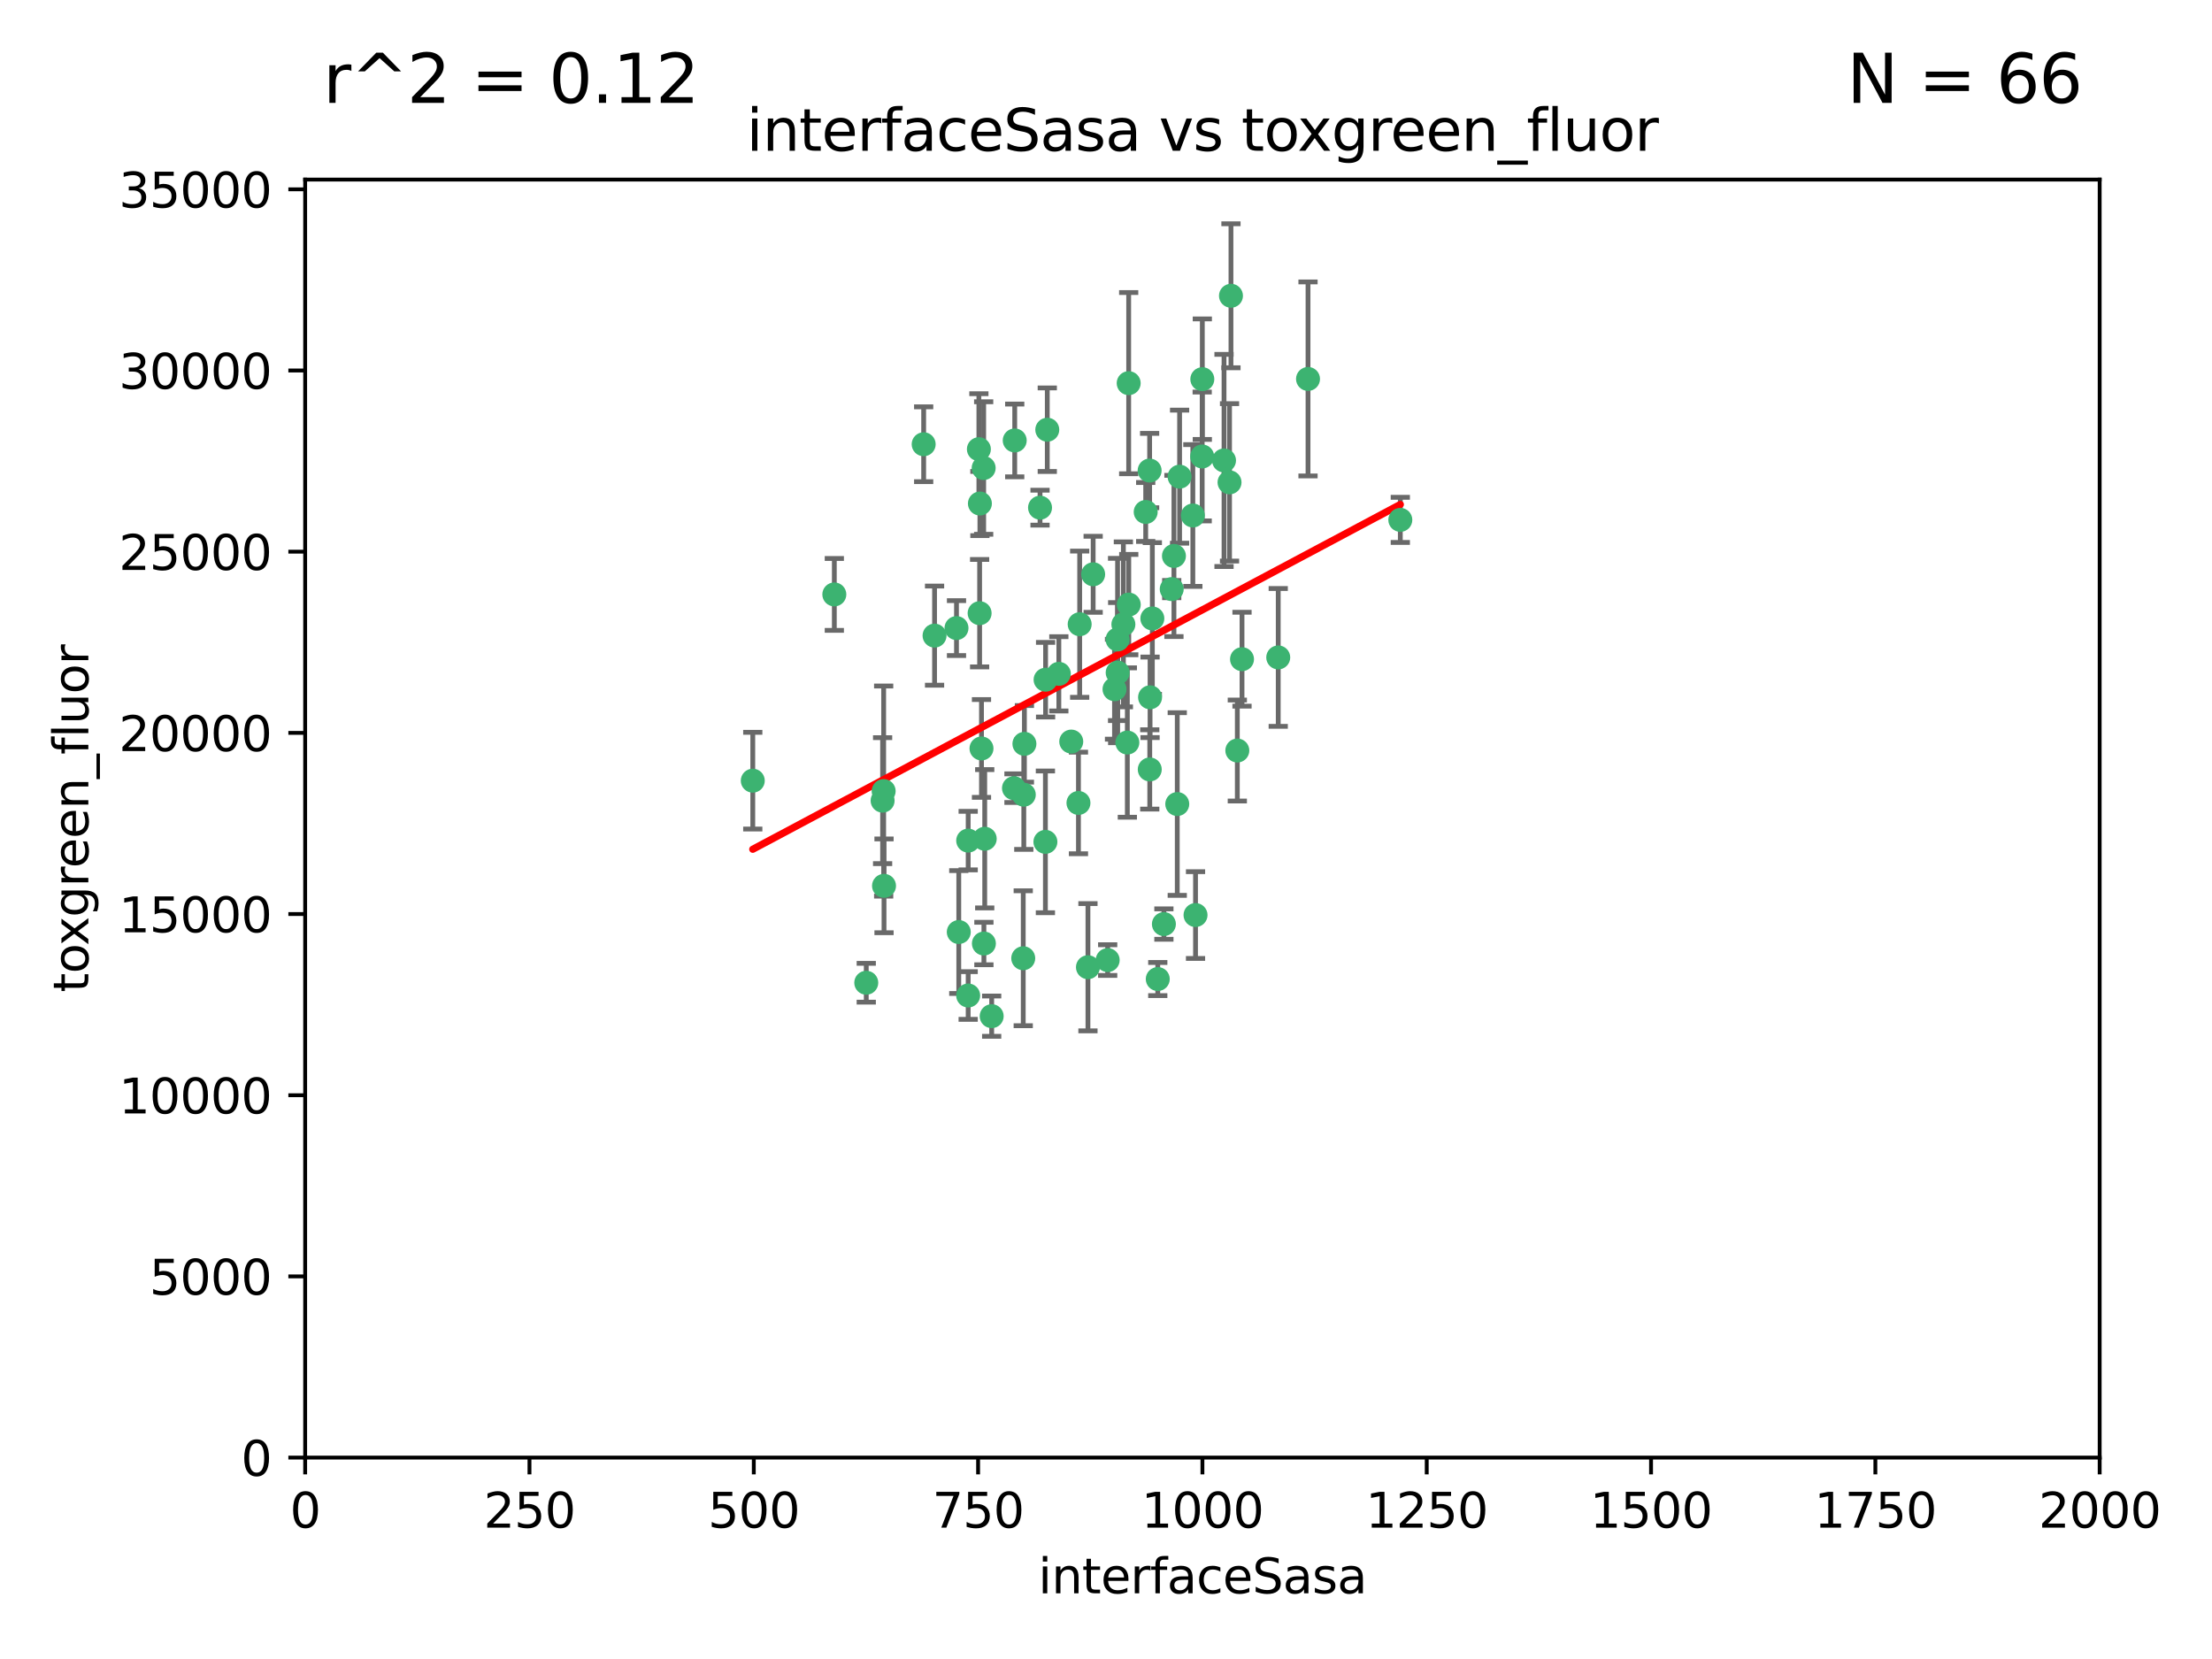 <?xml version="1.0" encoding="utf-8" standalone="no"?>
<!DOCTYPE svg PUBLIC "-//W3C//DTD SVG 1.1//EN"
  "http://www.w3.org/Graphics/SVG/1.1/DTD/svg11.dtd">
<svg xmlns:xlink="http://www.w3.org/1999/xlink" width="460.8pt" height="345.6pt" viewBox="0 0 460.8 345.6" xmlns="http://www.w3.org/2000/svg" version="1.1">
 <defs>
  <style type="text/css">*{stroke-linejoin: round; stroke-linecap: butt}</style>
 </defs>
 <g id="figure_1">
  <g id="patch_1">
   <path d="M 0 345.6 
L 460.8 345.6 
L 460.8 0 
L 0 0 
z
" style="fill: #ffffff"/>
  </g>
  <g id="axes_1">
   <g id="patch_2">
    <path d="M 63.571 303.64 
L 437.4 303.64 
L 437.4 37.411 
L 63.571 37.411 
z
" style="fill: #ffffff"/>
   </g>
   <g id="PathCollection_1">
    <defs>
     <path id="m25534e2762" d="M 0 1.118 
C 0.297 1.118 0.581 1 0.791 0.791 
C 1 0.581 1.118 0.297 1.118 0 
C 1.118 -0.297 1 -0.581 0.791 -0.791 
C 0.581 -1 0.297 -1.118 0 -1.118 
C -0.297 -1.118 -0.581 -1 -0.791 -0.791 
C -1 -0.581 -1.118 -0.297 -1.118 0 
C -1.118 0.297 -1 0.581 -0.791 0.791 
C -0.581 1 -0.297 1.118 0 1.118 
z
" style="stroke: #3cb371"/>
    </defs>
    <g clip-path="url(#pd55a6ed2e1)">
     <use xlink:href="#m25534e2762" x="272.484" y="78.941" style="fill: #3cb371; stroke: #3cb371"/>
     <use xlink:href="#m25534e2762" x="239.489" y="98.026" style="fill: #3cb371; stroke: #3cb371"/>
     <use xlink:href="#m25534e2762" x="250.437" y="95.094" style="fill: #3cb371; stroke: #3cb371"/>
     <use xlink:href="#m25534e2762" x="266.28" y="136.954" style="fill: #3cb371; stroke: #3cb371"/>
     <use xlink:href="#m25534e2762" x="218.168" y="89.516" style="fill: #3cb371; stroke: #3cb371"/>
     <use xlink:href="#m25534e2762" x="254.987" y="95.918" style="fill: #3cb371; stroke: #3cb371"/>
     <use xlink:href="#m25534e2762" x="244.553" y="115.814" style="fill: #3cb371; stroke: #3cb371"/>
     <use xlink:href="#m25534e2762" x="240.054" y="128.839" style="fill: #3cb371; stroke: #3cb371"/>
     <use xlink:href="#m25534e2762" x="258.734" y="137.321" style="fill: #3cb371; stroke: #3cb371"/>
     <use xlink:href="#m25534e2762" x="256.134" y="100.483" style="fill: #3cb371; stroke: #3cb371"/>
     <use xlink:href="#m25534e2762" x="211.385" y="91.754" style="fill: #3cb371; stroke: #3cb371"/>
     <use xlink:href="#m25534e2762" x="235.142" y="125.947" style="fill: #3cb371; stroke: #3cb371"/>
     <use xlink:href="#m25534e2762" x="234.02" y="130.067" style="fill: #3cb371; stroke: #3cb371"/>
     <use xlink:href="#m25534e2762" x="223.161" y="154.483" style="fill: #3cb371; stroke: #3cb371"/>
     <use xlink:href="#m25534e2762" x="248.491" y="107.386" style="fill: #3cb371; stroke: #3cb371"/>
     <use xlink:href="#m25534e2762" x="238.669" y="106.653" style="fill: #3cb371; stroke: #3cb371"/>
     <use xlink:href="#m25534e2762" x="227.725" y="119.635" style="fill: #3cb371; stroke: #3cb371"/>
     <use xlink:href="#m25534e2762" x="235.125" y="79.819" style="fill: #3cb371; stroke: #3cb371"/>
     <use xlink:href="#m25534e2762" x="244.091" y="122.72" style="fill: #3cb371; stroke: #3cb371"/>
     <use xlink:href="#m25534e2762" x="241.185" y="203.953" style="fill: #3cb371; stroke: #3cb371"/>
     <use xlink:href="#m25534e2762" x="213.404" y="154.954" style="fill: #3cb371; stroke: #3cb371"/>
     <use xlink:href="#m25534e2762" x="204.131" y="104.896" style="fill: #3cb371; stroke: #3cb371"/>
     <use xlink:href="#m25534e2762" x="245.731" y="99.298" style="fill: #3cb371; stroke: #3cb371"/>
     <use xlink:href="#m25534e2762" x="257.757" y="156.348" style="fill: #3cb371; stroke: #3cb371"/>
     <use xlink:href="#m25534e2762" x="216.658" y="105.756" style="fill: #3cb371; stroke: #3cb371"/>
     <use xlink:href="#m25534e2762" x="204.916" y="97.498" style="fill: #3cb371; stroke: #3cb371"/>
     <use xlink:href="#m25534e2762" x="192.417" y="92.545" style="fill: #3cb371; stroke: #3cb371"/>
     <use xlink:href="#m25534e2762" x="213.275" y="165.548" style="fill: #3cb371; stroke: #3cb371"/>
     <use xlink:href="#m25534e2762" x="206.585" y="211.686" style="fill: #3cb371; stroke: #3cb371"/>
     <use xlink:href="#m25534e2762" x="291.711" y="108.301" style="fill: #3cb371; stroke: #3cb371"/>
     <use xlink:href="#m25534e2762" x="224.916" y="130.038" style="fill: #3cb371; stroke: #3cb371"/>
     <use xlink:href="#m25534e2762" x="230.751" y="200.005" style="fill: #3cb371; stroke: #3cb371"/>
     <use xlink:href="#m25534e2762" x="250.465" y="78.988" style="fill: #3cb371; stroke: #3cb371"/>
     <use xlink:href="#m25534e2762" x="199.256" y="130.84" style="fill: #3cb371; stroke: #3cb371"/>
     <use xlink:href="#m25534e2762" x="204.462" y="155.918" style="fill: #3cb371; stroke: #3cb371"/>
     <use xlink:href="#m25534e2762" x="201.688" y="207.381" style="fill: #3cb371; stroke: #3cb371"/>
     <use xlink:href="#m25534e2762" x="213.159" y="199.62" style="fill: #3cb371; stroke: #3cb371"/>
     <use xlink:href="#m25534e2762" x="217.777" y="175.376" style="fill: #3cb371; stroke: #3cb371"/>
     <use xlink:href="#m25534e2762" x="220.577" y="140.37" style="fill: #3cb371; stroke: #3cb371"/>
     <use xlink:href="#m25534e2762" x="203.92" y="93.572" style="fill: #3cb371; stroke: #3cb371"/>
     <use xlink:href="#m25534e2762" x="204.073" y="127.738" style="fill: #3cb371; stroke: #3cb371"/>
     <use xlink:href="#m25534e2762" x="224.662" y="167.27" style="fill: #3cb371; stroke: #3cb371"/>
     <use xlink:href="#m25534e2762" x="239.579" y="145.262" style="fill: #3cb371; stroke: #3cb371"/>
     <use xlink:href="#m25534e2762" x="232.833" y="140.122" style="fill: #3cb371; stroke: #3cb371"/>
     <use xlink:href="#m25534e2762" x="256.433" y="61.614" style="fill: #3cb371; stroke: #3cb371"/>
     <use xlink:href="#m25534e2762" x="249.05" y="190.622" style="fill: #3cb371; stroke: #3cb371"/>
     <use xlink:href="#m25534e2762" x="194.686" y="132.411" style="fill: #3cb371; stroke: #3cb371"/>
     <use xlink:href="#m25534e2762" x="183.864" y="166.79" style="fill: #3cb371; stroke: #3cb371"/>
     <use xlink:href="#m25534e2762" x="180.458" y="204.723" style="fill: #3cb371; stroke: #3cb371"/>
     <use xlink:href="#m25534e2762" x="211.23" y="164.19" style="fill: #3cb371; stroke: #3cb371"/>
     <use xlink:href="#m25534e2762" x="232.811" y="133.213" style="fill: #3cb371; stroke: #3cb371"/>
     <use xlink:href="#m25534e2762" x="239.516" y="160.289" style="fill: #3cb371; stroke: #3cb371"/>
     <use xlink:href="#m25534e2762" x="204.964" y="196.552" style="fill: #3cb371; stroke: #3cb371"/>
     <use xlink:href="#m25534e2762" x="205.136" y="174.728" style="fill: #3cb371; stroke: #3cb371"/>
     <use xlink:href="#m25534e2762" x="217.815" y="141.593" style="fill: #3cb371; stroke: #3cb371"/>
     <use xlink:href="#m25534e2762" x="201.69" y="175.112" style="fill: #3cb371; stroke: #3cb371"/>
     <use xlink:href="#m25534e2762" x="199.731" y="194.16" style="fill: #3cb371; stroke: #3cb371"/>
     <use xlink:href="#m25534e2762" x="234.846" y="154.686" style="fill: #3cb371; stroke: #3cb371"/>
     <use xlink:href="#m25534e2762" x="242.461" y="192.502" style="fill: #3cb371; stroke: #3cb371"/>
     <use xlink:href="#m25534e2762" x="184.082" y="164.794" style="fill: #3cb371; stroke: #3cb371"/>
     <use xlink:href="#m25534e2762" x="232.174" y="143.576" style="fill: #3cb371; stroke: #3cb371"/>
     <use xlink:href="#m25534e2762" x="156.817" y="162.629" style="fill: #3cb371; stroke: #3cb371"/>
     <use xlink:href="#m25534e2762" x="245.245" y="167.495" style="fill: #3cb371; stroke: #3cb371"/>
     <use xlink:href="#m25534e2762" x="173.806" y="123.828" style="fill: #3cb371; stroke: #3cb371"/>
     <use xlink:href="#m25534e2762" x="226.639" y="201.488" style="fill: #3cb371; stroke: #3cb371"/>
     <use xlink:href="#m25534e2762" x="184.157" y="184.534" style="fill: #3cb371; stroke: #3cb371"/>
    </g>
   </g>
   <g id="matplotlib.axis_1">
    <g id="xtick_1">
     <g id="line2d_1">
      <defs>
       <path id="mbf5192dd7e" d="M 0 0 
L 0 3.5 
" style="stroke: #000000; stroke-width: 0.8"/>
      </defs>
      <g>
       <use xlink:href="#mbf5192dd7e" x="63.571" y="303.64" style="stroke: #000000; stroke-width: 0.8"/>
      </g>
     </g>
     <g id="text_1">
      <!-- 0 -->
      <g transform="translate(60.39 318.238)scale(0.1 -0.1)">
       <defs>
        <path id="DejaVuSans-30" d="M 2034 4250 
Q 1547 4250 1301 3770 
Q 1056 3291 1056 2328 
Q 1056 1369 1301 889 
Q 1547 409 2034 409 
Q 2525 409 2770 889 
Q 3016 1369 3016 2328 
Q 3016 3291 2770 3770 
Q 2525 4250 2034 4250 
z
M 2034 4750 
Q 2819 4750 3233 4129 
Q 3647 3509 3647 2328 
Q 3647 1150 3233 529 
Q 2819 -91 2034 -91 
Q 1250 -91 836 529 
Q 422 1150 422 2328 
Q 422 3509 836 4129 
Q 1250 4750 2034 4750 
z
" transform="scale(0.016)"/>
       </defs>
       <use xlink:href="#DejaVuSans-30"/>
      </g>
     </g>
    </g>
    <g id="xtick_2">
     <g id="line2d_2">
      <g>
       <use xlink:href="#mbf5192dd7e" x="110.3" y="303.64" style="stroke: #000000; stroke-width: 0.8"/>
      </g>
     </g>
     <g id="text_2">
      <!-- 250 -->
      <g transform="translate(100.756 318.238)scale(0.1 -0.1)">
       <defs>
        <path id="DejaVuSans-32" d="M 1228 531 
L 3431 531 
L 3431 0 
L 469 0 
L 469 531 
Q 828 903 1448 1529 
Q 2069 2156 2228 2338 
Q 2531 2678 2651 2914 
Q 2772 3150 2772 3378 
Q 2772 3750 2511 3984 
Q 2250 4219 1831 4219 
Q 1534 4219 1204 4116 
Q 875 4013 500 3803 
L 500 4441 
Q 881 4594 1212 4672 
Q 1544 4750 1819 4750 
Q 2544 4750 2975 4387 
Q 3406 4025 3406 3419 
Q 3406 3131 3298 2873 
Q 3191 2616 2906 2266 
Q 2828 2175 2409 1742 
Q 1991 1309 1228 531 
z
" transform="scale(0.016)"/>
        <path id="DejaVuSans-35" d="M 691 4666 
L 3169 4666 
L 3169 4134 
L 1269 4134 
L 1269 2991 
Q 1406 3038 1543 3061 
Q 1681 3084 1819 3084 
Q 2600 3084 3056 2656 
Q 3513 2228 3513 1497 
Q 3513 744 3044 326 
Q 2575 -91 1722 -91 
Q 1428 -91 1123 -41 
Q 819 9 494 109 
L 494 744 
Q 775 591 1075 516 
Q 1375 441 1709 441 
Q 2250 441 2565 725 
Q 2881 1009 2881 1497 
Q 2881 1984 2565 2268 
Q 2250 2553 1709 2553 
Q 1456 2553 1204 2497 
Q 953 2441 691 2322 
L 691 4666 
z
" transform="scale(0.016)"/>
       </defs>
       <use xlink:href="#DejaVuSans-32"/>
       <use xlink:href="#DejaVuSans-35" x="63.623"/>
       <use xlink:href="#DejaVuSans-30" x="127.246"/>
      </g>
     </g>
    </g>
    <g id="xtick_3">
     <g id="line2d_3">
      <g>
       <use xlink:href="#mbf5192dd7e" x="157.028" y="303.64" style="stroke: #000000; stroke-width: 0.8"/>
      </g>
     </g>
     <g id="text_3">
      <!-- 500 -->
      <g transform="translate(147.485 318.238)scale(0.1 -0.1)">
       <use xlink:href="#DejaVuSans-35"/>
       <use xlink:href="#DejaVuSans-30" x="63.623"/>
       <use xlink:href="#DejaVuSans-30" x="127.246"/>
      </g>
     </g>
    </g>
    <g id="xtick_4">
     <g id="line2d_4">
      <g>
       <use xlink:href="#mbf5192dd7e" x="203.757" y="303.64" style="stroke: #000000; stroke-width: 0.8"/>
      </g>
     </g>
     <g id="text_4">
      <!-- 750 -->
      <g transform="translate(194.213 318.238)scale(0.1 -0.1)">
       <defs>
        <path id="DejaVuSans-37" d="M 525 4666 
L 3525 4666 
L 3525 4397 
L 1831 0 
L 1172 0 
L 2766 4134 
L 525 4134 
L 525 4666 
z
" transform="scale(0.016)"/>
       </defs>
       <use xlink:href="#DejaVuSans-37"/>
       <use xlink:href="#DejaVuSans-35" x="63.623"/>
       <use xlink:href="#DejaVuSans-30" x="127.246"/>
      </g>
     </g>
    </g>
    <g id="xtick_5">
     <g id="line2d_5">
      <g>
       <use xlink:href="#mbf5192dd7e" x="250.486" y="303.64" style="stroke: #000000; stroke-width: 0.8"/>
      </g>
     </g>
     <g id="text_5">
      <!-- 1000 -->
      <g transform="translate(237.761 318.238)scale(0.1 -0.1)">
       <defs>
        <path id="DejaVuSans-31" d="M 794 531 
L 1825 531 
L 1825 4091 
L 703 3866 
L 703 4441 
L 1819 4666 
L 2450 4666 
L 2450 531 
L 3481 531 
L 3481 0 
L 794 0 
L 794 531 
z
" transform="scale(0.016)"/>
       </defs>
       <use xlink:href="#DejaVuSans-31"/>
       <use xlink:href="#DejaVuSans-30" x="63.623"/>
       <use xlink:href="#DejaVuSans-30" x="127.246"/>
       <use xlink:href="#DejaVuSans-30" x="190.869"/>
      </g>
     </g>
    </g>
    <g id="xtick_6">
     <g id="line2d_6">
      <g>
       <use xlink:href="#mbf5192dd7e" x="297.214" y="303.64" style="stroke: #000000; stroke-width: 0.8"/>
      </g>
     </g>
     <g id="text_6">
      <!-- 1250 -->
      <g transform="translate(284.489 318.238)scale(0.1 -0.1)">
       <use xlink:href="#DejaVuSans-31"/>
       <use xlink:href="#DejaVuSans-32" x="63.623"/>
       <use xlink:href="#DejaVuSans-35" x="127.246"/>
       <use xlink:href="#DejaVuSans-30" x="190.869"/>
      </g>
     </g>
    </g>
    <g id="xtick_7">
     <g id="line2d_7">
      <g>
       <use xlink:href="#mbf5192dd7e" x="343.943" y="303.64" style="stroke: #000000; stroke-width: 0.8"/>
      </g>
     </g>
     <g id="text_7">
      <!-- 1500 -->
      <g transform="translate(331.218 318.238)scale(0.1 -0.1)">
       <use xlink:href="#DejaVuSans-31"/>
       <use xlink:href="#DejaVuSans-35" x="63.623"/>
       <use xlink:href="#DejaVuSans-30" x="127.246"/>
       <use xlink:href="#DejaVuSans-30" x="190.869"/>
      </g>
     </g>
    </g>
    <g id="xtick_8">
     <g id="line2d_8">
      <g>
       <use xlink:href="#mbf5192dd7e" x="390.671" y="303.64" style="stroke: #000000; stroke-width: 0.8"/>
      </g>
     </g>
     <g id="text_8">
      <!-- 1750 -->
      <g transform="translate(377.946 318.238)scale(0.1 -0.1)">
       <use xlink:href="#DejaVuSans-31"/>
       <use xlink:href="#DejaVuSans-37" x="63.623"/>
       <use xlink:href="#DejaVuSans-35" x="127.246"/>
       <use xlink:href="#DejaVuSans-30" x="190.869"/>
      </g>
     </g>
    </g>
    <g id="xtick_9">
     <g id="line2d_9">
      <g>
       <use xlink:href="#mbf5192dd7e" x="437.4" y="303.64" style="stroke: #000000; stroke-width: 0.8"/>
      </g>
     </g>
     <g id="text_9">
      <!-- 2000 -->
      <g transform="translate(424.675 318.238)scale(0.1 -0.1)">
       <use xlink:href="#DejaVuSans-32"/>
       <use xlink:href="#DejaVuSans-30" x="63.623"/>
       <use xlink:href="#DejaVuSans-30" x="127.246"/>
       <use xlink:href="#DejaVuSans-30" x="190.869"/>
      </g>
     </g>
    </g>
    <g id="text_10">
     <!-- interfaceSasa -->
     <g transform="translate(216.279 331.917)scale(0.1 -0.1)">
      <defs>
       <path id="DejaVuSans-69" d="M 603 3500 
L 1178 3500 
L 1178 0 
L 603 0 
L 603 3500 
z
M 603 4863 
L 1178 4863 
L 1178 4134 
L 603 4134 
L 603 4863 
z
" transform="scale(0.016)"/>
       <path id="DejaVuSans-6e" d="M 3513 2113 
L 3513 0 
L 2938 0 
L 2938 2094 
Q 2938 2591 2744 2837 
Q 2550 3084 2163 3084 
Q 1697 3084 1428 2787 
Q 1159 2491 1159 1978 
L 1159 0 
L 581 0 
L 581 3500 
L 1159 3500 
L 1159 2956 
Q 1366 3272 1645 3428 
Q 1925 3584 2291 3584 
Q 2894 3584 3203 3211 
Q 3513 2838 3513 2113 
z
" transform="scale(0.016)"/>
       <path id="DejaVuSans-74" d="M 1172 4494 
L 1172 3500 
L 2356 3500 
L 2356 3053 
L 1172 3053 
L 1172 1153 
Q 1172 725 1289 603 
Q 1406 481 1766 481 
L 2356 481 
L 2356 0 
L 1766 0 
Q 1100 0 847 248 
Q 594 497 594 1153 
L 594 3053 
L 172 3053 
L 172 3500 
L 594 3500 
L 594 4494 
L 1172 4494 
z
" transform="scale(0.016)"/>
       <path id="DejaVuSans-65" d="M 3597 1894 
L 3597 1613 
L 953 1613 
Q 991 1019 1311 708 
Q 1631 397 2203 397 
Q 2534 397 2845 478 
Q 3156 559 3463 722 
L 3463 178 
Q 3153 47 2828 -22 
Q 2503 -91 2169 -91 
Q 1331 -91 842 396 
Q 353 884 353 1716 
Q 353 2575 817 3079 
Q 1281 3584 2069 3584 
Q 2775 3584 3186 3129 
Q 3597 2675 3597 1894 
z
M 3022 2063 
Q 3016 2534 2758 2815 
Q 2500 3097 2075 3097 
Q 1594 3097 1305 2825 
Q 1016 2553 972 2059 
L 3022 2063 
z
" transform="scale(0.016)"/>
       <path id="DejaVuSans-72" d="M 2631 2963 
Q 2534 3019 2420 3045 
Q 2306 3072 2169 3072 
Q 1681 3072 1420 2755 
Q 1159 2438 1159 1844 
L 1159 0 
L 581 0 
L 581 3500 
L 1159 3500 
L 1159 2956 
Q 1341 3275 1631 3429 
Q 1922 3584 2338 3584 
Q 2397 3584 2469 3576 
Q 2541 3569 2628 3553 
L 2631 2963 
z
" transform="scale(0.016)"/>
       <path id="DejaVuSans-66" d="M 2375 4863 
L 2375 4384 
L 1825 4384 
Q 1516 4384 1395 4259 
Q 1275 4134 1275 3809 
L 1275 3500 
L 2222 3500 
L 2222 3053 
L 1275 3053 
L 1275 0 
L 697 0 
L 697 3053 
L 147 3053 
L 147 3500 
L 697 3500 
L 697 3744 
Q 697 4328 969 4595 
Q 1241 4863 1831 4863 
L 2375 4863 
z
" transform="scale(0.016)"/>
       <path id="DejaVuSans-61" d="M 2194 1759 
Q 1497 1759 1228 1600 
Q 959 1441 959 1056 
Q 959 750 1161 570 
Q 1363 391 1709 391 
Q 2188 391 2477 730 
Q 2766 1069 2766 1631 
L 2766 1759 
L 2194 1759 
z
M 3341 1997 
L 3341 0 
L 2766 0 
L 2766 531 
Q 2569 213 2275 61 
Q 1981 -91 1556 -91 
Q 1019 -91 701 211 
Q 384 513 384 1019 
Q 384 1609 779 1909 
Q 1175 2209 1959 2209 
L 2766 2209 
L 2766 2266 
Q 2766 2663 2505 2880 
Q 2244 3097 1772 3097 
Q 1472 3097 1187 3025 
Q 903 2953 641 2809 
L 641 3341 
Q 956 3463 1253 3523 
Q 1550 3584 1831 3584 
Q 2591 3584 2966 3190 
Q 3341 2797 3341 1997 
z
" transform="scale(0.016)"/>
       <path id="DejaVuSans-63" d="M 3122 3366 
L 3122 2828 
Q 2878 2963 2633 3030 
Q 2388 3097 2138 3097 
Q 1578 3097 1268 2742 
Q 959 2388 959 1747 
Q 959 1106 1268 751 
Q 1578 397 2138 397 
Q 2388 397 2633 464 
Q 2878 531 3122 666 
L 3122 134 
Q 2881 22 2623 -34 
Q 2366 -91 2075 -91 
Q 1284 -91 818 406 
Q 353 903 353 1747 
Q 353 2603 823 3093 
Q 1294 3584 2113 3584 
Q 2378 3584 2631 3529 
Q 2884 3475 3122 3366 
z
" transform="scale(0.016)"/>
       <path id="DejaVuSans-53" d="M 3425 4513 
L 3425 3897 
Q 3066 4069 2747 4153 
Q 2428 4238 2131 4238 
Q 1616 4238 1336 4038 
Q 1056 3838 1056 3469 
Q 1056 3159 1242 3001 
Q 1428 2844 1947 2747 
L 2328 2669 
Q 3034 2534 3370 2195 
Q 3706 1856 3706 1288 
Q 3706 609 3251 259 
Q 2797 -91 1919 -91 
Q 1588 -91 1214 -16 
Q 841 59 441 206 
L 441 856 
Q 825 641 1194 531 
Q 1563 422 1919 422 
Q 2459 422 2753 634 
Q 3047 847 3047 1241 
Q 3047 1584 2836 1778 
Q 2625 1972 2144 2069 
L 1759 2144 
Q 1053 2284 737 2584 
Q 422 2884 422 3419 
Q 422 4038 858 4394 
Q 1294 4750 2059 4750 
Q 2388 4750 2728 4690 
Q 3069 4631 3425 4513 
z
" transform="scale(0.016)"/>
       <path id="DejaVuSans-73" d="M 2834 3397 
L 2834 2853 
Q 2591 2978 2328 3040 
Q 2066 3103 1784 3103 
Q 1356 3103 1142 2972 
Q 928 2841 928 2578 
Q 928 2378 1081 2264 
Q 1234 2150 1697 2047 
L 1894 2003 
Q 2506 1872 2764 1633 
Q 3022 1394 3022 966 
Q 3022 478 2636 193 
Q 2250 -91 1575 -91 
Q 1294 -91 989 -36 
Q 684 19 347 128 
L 347 722 
Q 666 556 975 473 
Q 1284 391 1588 391 
Q 1994 391 2212 530 
Q 2431 669 2431 922 
Q 2431 1156 2273 1281 
Q 2116 1406 1581 1522 
L 1381 1569 
Q 847 1681 609 1914 
Q 372 2147 372 2553 
Q 372 3047 722 3315 
Q 1072 3584 1716 3584 
Q 2034 3584 2315 3537 
Q 2597 3491 2834 3397 
z
" transform="scale(0.016)"/>
      </defs>
      <use xlink:href="#DejaVuSans-69"/>
      <use xlink:href="#DejaVuSans-6e" x="27.783"/>
      <use xlink:href="#DejaVuSans-74" x="91.162"/>
      <use xlink:href="#DejaVuSans-65" x="130.371"/>
      <use xlink:href="#DejaVuSans-72" x="191.895"/>
      <use xlink:href="#DejaVuSans-66" x="233.008"/>
      <use xlink:href="#DejaVuSans-61" x="268.213"/>
      <use xlink:href="#DejaVuSans-63" x="329.492"/>
      <use xlink:href="#DejaVuSans-65" x="384.473"/>
      <use xlink:href="#DejaVuSans-53" x="445.996"/>
      <use xlink:href="#DejaVuSans-61" x="509.473"/>
      <use xlink:href="#DejaVuSans-73" x="570.752"/>
      <use xlink:href="#DejaVuSans-61" x="622.852"/>
     </g>
    </g>
   </g>
   <g id="matplotlib.axis_2">
    <g id="ytick_1">
     <g id="line2d_10">
      <defs>
       <path id="m6d59d1b20a" d="M 0 0 
L -3.5 0 
" style="stroke: #000000; stroke-width: 0.8"/>
      </defs>
      <g>
       <use xlink:href="#m6d59d1b20a" x="63.571" y="303.64" style="stroke: #000000; stroke-width: 0.8"/>
      </g>
     </g>
     <g id="text_11">
      <!-- 0 -->
      <g transform="translate(50.209 307.439)scale(0.1 -0.1)">
       <use xlink:href="#DejaVuSans-30"/>
      </g>
     </g>
    </g>
    <g id="ytick_2">
     <g id="line2d_11">
      <g>
       <use xlink:href="#m6d59d1b20a" x="63.571" y="265.897" style="stroke: #000000; stroke-width: 0.8"/>
      </g>
     </g>
     <g id="text_12">
      <!-- 5000 -->
      <g transform="translate(31.121 269.696)scale(0.1 -0.1)">
       <use xlink:href="#DejaVuSans-35"/>
       <use xlink:href="#DejaVuSans-30" x="63.623"/>
       <use xlink:href="#DejaVuSans-30" x="127.246"/>
       <use xlink:href="#DejaVuSans-30" x="190.869"/>
      </g>
     </g>
    </g>
    <g id="ytick_3">
     <g id="line2d_12">
      <g>
       <use xlink:href="#m6d59d1b20a" x="63.571" y="228.154" style="stroke: #000000; stroke-width: 0.8"/>
      </g>
     </g>
     <g id="text_13">
      <!-- 10000 -->
      <g transform="translate(24.759 231.953)scale(0.1 -0.1)">
       <use xlink:href="#DejaVuSans-31"/>
       <use xlink:href="#DejaVuSans-30" x="63.623"/>
       <use xlink:href="#DejaVuSans-30" x="127.246"/>
       <use xlink:href="#DejaVuSans-30" x="190.869"/>
       <use xlink:href="#DejaVuSans-30" x="254.492"/>
      </g>
     </g>
    </g>
    <g id="ytick_4">
     <g id="line2d_13">
      <g>
       <use xlink:href="#m6d59d1b20a" x="63.571" y="190.411" style="stroke: #000000; stroke-width: 0.8"/>
      </g>
     </g>
     <g id="text_14">
      <!-- 15000 -->
      <g transform="translate(24.759 194.21)scale(0.1 -0.1)">
       <use xlink:href="#DejaVuSans-31"/>
       <use xlink:href="#DejaVuSans-35" x="63.623"/>
       <use xlink:href="#DejaVuSans-30" x="127.246"/>
       <use xlink:href="#DejaVuSans-30" x="190.869"/>
       <use xlink:href="#DejaVuSans-30" x="254.492"/>
      </g>
     </g>
    </g>
    <g id="ytick_5">
     <g id="line2d_14">
      <g>
       <use xlink:href="#m6d59d1b20a" x="63.571" y="152.668" style="stroke: #000000; stroke-width: 0.8"/>
      </g>
     </g>
     <g id="text_15">
      <!-- 20000 -->
      <g transform="translate(24.759 156.467)scale(0.1 -0.1)">
       <use xlink:href="#DejaVuSans-32"/>
       <use xlink:href="#DejaVuSans-30" x="63.623"/>
       <use xlink:href="#DejaVuSans-30" x="127.246"/>
       <use xlink:href="#DejaVuSans-30" x="190.869"/>
       <use xlink:href="#DejaVuSans-30" x="254.492"/>
      </g>
     </g>
    </g>
    <g id="ytick_6">
     <g id="line2d_15">
      <g>
       <use xlink:href="#m6d59d1b20a" x="63.571" y="114.925" style="stroke: #000000; stroke-width: 0.8"/>
      </g>
     </g>
     <g id="text_16">
      <!-- 25000 -->
      <g transform="translate(24.759 118.724)scale(0.1 -0.1)">
       <use xlink:href="#DejaVuSans-32"/>
       <use xlink:href="#DejaVuSans-35" x="63.623"/>
       <use xlink:href="#DejaVuSans-30" x="127.246"/>
       <use xlink:href="#DejaVuSans-30" x="190.869"/>
       <use xlink:href="#DejaVuSans-30" x="254.492"/>
      </g>
     </g>
    </g>
    <g id="ytick_7">
     <g id="line2d_16">
      <g>
       <use xlink:href="#m6d59d1b20a" x="63.571" y="77.181" style="stroke: #000000; stroke-width: 0.8"/>
      </g>
     </g>
     <g id="text_17">
      <!-- 30000 -->
      <g transform="translate(24.759 80.981)scale(0.1 -0.1)">
       <defs>
        <path id="DejaVuSans-33" d="M 2597 2516 
Q 3050 2419 3304 2112 
Q 3559 1806 3559 1356 
Q 3559 666 3084 287 
Q 2609 -91 1734 -91 
Q 1441 -91 1130 -33 
Q 819 25 488 141 
L 488 750 
Q 750 597 1062 519 
Q 1375 441 1716 441 
Q 2309 441 2620 675 
Q 2931 909 2931 1356 
Q 2931 1769 2642 2001 
Q 2353 2234 1838 2234 
L 1294 2234 
L 1294 2753 
L 1863 2753 
Q 2328 2753 2575 2939 
Q 2822 3125 2822 3475 
Q 2822 3834 2567 4026 
Q 2313 4219 1838 4219 
Q 1578 4219 1281 4162 
Q 984 4106 628 3988 
L 628 4550 
Q 988 4650 1302 4700 
Q 1616 4750 1894 4750 
Q 2613 4750 3031 4423 
Q 3450 4097 3450 3541 
Q 3450 3153 3228 2886 
Q 3006 2619 2597 2516 
z
" transform="scale(0.016)"/>
       </defs>
       <use xlink:href="#DejaVuSans-33"/>
       <use xlink:href="#DejaVuSans-30" x="63.623"/>
       <use xlink:href="#DejaVuSans-30" x="127.246"/>
       <use xlink:href="#DejaVuSans-30" x="190.869"/>
       <use xlink:href="#DejaVuSans-30" x="254.492"/>
      </g>
     </g>
    </g>
    <g id="ytick_8">
     <g id="line2d_17">
      <g>
       <use xlink:href="#m6d59d1b20a" x="63.571" y="39.438" style="stroke: #000000; stroke-width: 0.8"/>
      </g>
     </g>
     <g id="text_18">
      <!-- 35000 -->
      <g transform="translate(24.759 43.238)scale(0.1 -0.1)">
       <use xlink:href="#DejaVuSans-33"/>
       <use xlink:href="#DejaVuSans-35" x="63.623"/>
       <use xlink:href="#DejaVuSans-30" x="127.246"/>
       <use xlink:href="#DejaVuSans-30" x="190.869"/>
       <use xlink:href="#DejaVuSans-30" x="254.492"/>
      </g>
     </g>
    </g>
    <g id="text_19">
     <!-- toxgreen_fluor -->
     <g transform="translate(18.401 206.72)rotate(-90)scale(0.1 -0.1)">
      <defs>
       <path id="DejaVuSans-6f" d="M 1959 3097 
Q 1497 3097 1228 2736 
Q 959 2375 959 1747 
Q 959 1119 1226 758 
Q 1494 397 1959 397 
Q 2419 397 2687 759 
Q 2956 1122 2956 1747 
Q 2956 2369 2687 2733 
Q 2419 3097 1959 3097 
z
M 1959 3584 
Q 2709 3584 3137 3096 
Q 3566 2609 3566 1747 
Q 3566 888 3137 398 
Q 2709 -91 1959 -91 
Q 1206 -91 779 398 
Q 353 888 353 1747 
Q 353 2609 779 3096 
Q 1206 3584 1959 3584 
z
" transform="scale(0.016)"/>
       <path id="DejaVuSans-78" d="M 3513 3500 
L 2247 1797 
L 3578 0 
L 2900 0 
L 1881 1375 
L 863 0 
L 184 0 
L 1544 1831 
L 300 3500 
L 978 3500 
L 1906 2253 
L 2834 3500 
L 3513 3500 
z
" transform="scale(0.016)"/>
       <path id="DejaVuSans-67" d="M 2906 1791 
Q 2906 2416 2648 2759 
Q 2391 3103 1925 3103 
Q 1463 3103 1205 2759 
Q 947 2416 947 1791 
Q 947 1169 1205 825 
Q 1463 481 1925 481 
Q 2391 481 2648 825 
Q 2906 1169 2906 1791 
z
M 3481 434 
Q 3481 -459 3084 -895 
Q 2688 -1331 1869 -1331 
Q 1566 -1331 1297 -1286 
Q 1028 -1241 775 -1147 
L 775 -588 
Q 1028 -725 1275 -790 
Q 1522 -856 1778 -856 
Q 2344 -856 2625 -561 
Q 2906 -266 2906 331 
L 2906 616 
Q 2728 306 2450 153 
Q 2172 0 1784 0 
Q 1141 0 747 490 
Q 353 981 353 1791 
Q 353 2603 747 3093 
Q 1141 3584 1784 3584 
Q 2172 3584 2450 3431 
Q 2728 3278 2906 2969 
L 2906 3500 
L 3481 3500 
L 3481 434 
z
" transform="scale(0.016)"/>
       <path id="DejaVuSans-5f" d="M 3263 -1063 
L 3263 -1509 
L -63 -1509 
L -63 -1063 
L 3263 -1063 
z
" transform="scale(0.016)"/>
       <path id="DejaVuSans-6c" d="M 603 4863 
L 1178 4863 
L 1178 0 
L 603 0 
L 603 4863 
z
" transform="scale(0.016)"/>
       <path id="DejaVuSans-75" d="M 544 1381 
L 544 3500 
L 1119 3500 
L 1119 1403 
Q 1119 906 1312 657 
Q 1506 409 1894 409 
Q 2359 409 2629 706 
Q 2900 1003 2900 1516 
L 2900 3500 
L 3475 3500 
L 3475 0 
L 2900 0 
L 2900 538 
Q 2691 219 2414 64 
Q 2138 -91 1772 -91 
Q 1169 -91 856 284 
Q 544 659 544 1381 
z
M 1991 3584 
L 1991 3584 
z
" transform="scale(0.016)"/>
      </defs>
      <use xlink:href="#DejaVuSans-74"/>
      <use xlink:href="#DejaVuSans-6f" x="39.209"/>
      <use xlink:href="#DejaVuSans-78" x="97.266"/>
      <use xlink:href="#DejaVuSans-67" x="156.445"/>
      <use xlink:href="#DejaVuSans-72" x="219.922"/>
      <use xlink:href="#DejaVuSans-65" x="258.785"/>
      <use xlink:href="#DejaVuSans-65" x="320.309"/>
      <use xlink:href="#DejaVuSans-6e" x="381.832"/>
      <use xlink:href="#DejaVuSans-5f" x="445.211"/>
      <use xlink:href="#DejaVuSans-66" x="495.211"/>
      <use xlink:href="#DejaVuSans-6c" x="530.416"/>
      <use xlink:href="#DejaVuSans-75" x="558.199"/>
      <use xlink:href="#DejaVuSans-6f" x="621.578"/>
      <use xlink:href="#DejaVuSans-72" x="682.76"/>
     </g>
    </g>
   </g>
   <g id="LineCollection_1">
    <path d="M 272.484 99.149 
L 272.484 58.733 
" clip-path="url(#pd55a6ed2e1)" style="fill: none; stroke: #696969"/>
    <path d="M 239.489 105.772 
L 239.489 90.281 
" clip-path="url(#pd55a6ed2e1)" style="fill: none; stroke: #696969"/>
    <path d="M 250.437 108.514 
L 250.437 81.675 
" clip-path="url(#pd55a6ed2e1)" style="fill: none; stroke: #696969"/>
    <path d="M 266.28 151.309 
L 266.28 122.599 
" clip-path="url(#pd55a6ed2e1)" style="fill: none; stroke: #696969"/>
    <path d="M 218.168 98.217 
L 218.168 80.815 
" clip-path="url(#pd55a6ed2e1)" style="fill: none; stroke: #696969"/>
    <path d="M 254.987 118.013 
L 254.987 73.824 
" clip-path="url(#pd55a6ed2e1)" style="fill: none; stroke: #696969"/>
    <path d="M 244.553 132.604 
L 244.553 99.024 
" clip-path="url(#pd55a6ed2e1)" style="fill: none; stroke: #696969"/>
    <path d="M 240.054 144.637 
L 240.054 113.041 
" clip-path="url(#pd55a6ed2e1)" style="fill: none; stroke: #696969"/>
    <path d="M 258.734 147.102 
L 258.734 127.541 
" clip-path="url(#pd55a6ed2e1)" style="fill: none; stroke: #696969"/>
    <path d="M 256.134 116.878 
L 256.134 84.088 
" clip-path="url(#pd55a6ed2e1)" style="fill: none; stroke: #696969"/>
    <path d="M 211.385 99.334 
L 211.385 84.174 
" clip-path="url(#pd55a6ed2e1)" style="fill: none; stroke: #696969"/>
    <path d="M 235.142 136.397 
L 235.142 115.497 
" clip-path="url(#pd55a6ed2e1)" style="fill: none; stroke: #696969"/>
    <path d="M 234.02 147.25 
L 234.02 112.885 
" clip-path="url(#pd55a6ed2e1)" style="fill: none; stroke: #696969"/>
    <path d="M 223.161 155.048 
L 223.161 153.918 
" clip-path="url(#pd55a6ed2e1)" style="fill: none; stroke: #696969"/>
    <path d="M 248.491 122.155 
L 248.491 92.617 
" clip-path="url(#pd55a6ed2e1)" style="fill: none; stroke: #696969"/>
    <path d="M 238.669 112.792 
L 238.669 100.514 
" clip-path="url(#pd55a6ed2e1)" style="fill: none; stroke: #696969"/>
    <path d="M 227.725 127.554 
L 227.725 111.717 
" clip-path="url(#pd55a6ed2e1)" style="fill: none; stroke: #696969"/>
    <path d="M 235.125 98.693 
L 235.125 60.945 
" clip-path="url(#pd55a6ed2e1)" style="fill: none; stroke: #696969"/>
    <path d="M 244.091 124.514 
L 244.091 120.926 
" clip-path="url(#pd55a6ed2e1)" style="fill: none; stroke: #696969"/>
    <path d="M 241.185 207.405 
L 241.185 200.501 
" clip-path="url(#pd55a6ed2e1)" style="fill: none; stroke: #696969"/>
    <path d="M 213.404 162.929 
L 213.404 146.979 
" clip-path="url(#pd55a6ed2e1)" style="fill: none; stroke: #696969"/>
    <path d="M 204.131 111.578 
L 204.131 98.214 
" clip-path="url(#pd55a6ed2e1)" style="fill: none; stroke: #696969"/>
    <path d="M 245.731 113.157 
L 245.731 85.439 
" clip-path="url(#pd55a6ed2e1)" style="fill: none; stroke: #696969"/>
    <path d="M 257.757 166.868 
L 257.757 145.829 
" clip-path="url(#pd55a6ed2e1)" style="fill: none; stroke: #696969"/>
    <path d="M 216.658 109.392 
L 216.658 102.12 
" clip-path="url(#pd55a6ed2e1)" style="fill: none; stroke: #696969"/>
    <path d="M 204.916 111.302 
L 204.916 83.693 
" clip-path="url(#pd55a6ed2e1)" style="fill: none; stroke: #696969"/>
    <path d="M 192.417 100.341 
L 192.417 84.749 
" clip-path="url(#pd55a6ed2e1)" style="fill: none; stroke: #696969"/>
    <path d="M 213.275 176.939 
L 213.275 154.157 
" clip-path="url(#pd55a6ed2e1)" style="fill: none; stroke: #696969"/>
    <path d="M 206.585 215.883 
L 206.585 207.488 
" clip-path="url(#pd55a6ed2e1)" style="fill: none; stroke: #696969"/>
    <path d="M 291.711 113.001 
L 291.711 103.601 
" clip-path="url(#pd55a6ed2e1)" style="fill: none; stroke: #696969"/>
    <path d="M 224.916 145.27 
L 224.916 114.805 
" clip-path="url(#pd55a6ed2e1)" style="fill: none; stroke: #696969"/>
    <path d="M 230.751 203.204 
L 230.751 196.806 
" clip-path="url(#pd55a6ed2e1)" style="fill: none; stroke: #696969"/>
    <path d="M 250.465 91.541 
L 250.465 66.434 
" clip-path="url(#pd55a6ed2e1)" style="fill: none; stroke: #696969"/>
    <path d="M 199.256 136.561 
L 199.256 125.12 
" clip-path="url(#pd55a6ed2e1)" style="fill: none; stroke: #696969"/>
    <path d="M 204.462 166.104 
L 204.462 145.732 
" clip-path="url(#pd55a6ed2e1)" style="fill: none; stroke: #696969"/>
    <path d="M 201.688 212.35 
L 201.688 202.411 
" clip-path="url(#pd55a6ed2e1)" style="fill: none; stroke: #696969"/>
    <path d="M 213.159 213.675 
L 213.159 185.565 
" clip-path="url(#pd55a6ed2e1)" style="fill: none; stroke: #696969"/>
    <path d="M 217.777 190.142 
L 217.777 160.609 
" clip-path="url(#pd55a6ed2e1)" style="fill: none; stroke: #696969"/>
    <path d="M 220.577 148.106 
L 220.577 132.634 
" clip-path="url(#pd55a6ed2e1)" style="fill: none; stroke: #696969"/>
    <path d="M 203.92 105.129 
L 203.92 82.016 
" clip-path="url(#pd55a6ed2e1)" style="fill: none; stroke: #696969"/>
    <path d="M 204.073 138.926 
L 204.073 116.549 
" clip-path="url(#pd55a6ed2e1)" style="fill: none; stroke: #696969"/>
    <path d="M 224.662 177.849 
L 224.662 156.691 
" clip-path="url(#pd55a6ed2e1)" style="fill: none; stroke: #696969"/>
    <path d="M 239.579 153.647 
L 239.579 136.877 
" clip-path="url(#pd55a6ed2e1)" style="fill: none; stroke: #696969"/>
    <path d="M 232.833 154.719 
L 232.833 125.526 
" clip-path="url(#pd55a6ed2e1)" style="fill: none; stroke: #696969"/>
    <path d="M 256.433 76.614 
L 256.433 46.614 
" clip-path="url(#pd55a6ed2e1)" style="fill: none; stroke: #696969"/>
    <path d="M 249.05 199.661 
L 249.05 181.584 
" clip-path="url(#pd55a6ed2e1)" style="fill: none; stroke: #696969"/>
    <path d="M 194.686 142.738 
L 194.686 122.084 
" clip-path="url(#pd55a6ed2e1)" style="fill: none; stroke: #696969"/>
    <path d="M 183.864 179.908 
L 183.864 153.671 
" clip-path="url(#pd55a6ed2e1)" style="fill: none; stroke: #696969"/>
    <path d="M 180.458 208.763 
L 180.458 200.682 
" clip-path="url(#pd55a6ed2e1)" style="fill: none; stroke: #696969"/>
    <path d="M 211.23 167.175 
L 211.23 161.206 
" clip-path="url(#pd55a6ed2e1)" style="fill: none; stroke: #696969"/>
    <path d="M 232.811 150.11 
L 232.811 116.316 
" clip-path="url(#pd55a6ed2e1)" style="fill: none; stroke: #696969"/>
    <path d="M 239.516 168.551 
L 239.516 152.026 
" clip-path="url(#pd55a6ed2e1)" style="fill: none; stroke: #696969"/>
    <path d="M 204.964 200.974 
L 204.964 192.13 
" clip-path="url(#pd55a6ed2e1)" style="fill: none; stroke: #696969"/>
    <path d="M 205.136 189.135 
L 205.136 160.322 
" clip-path="url(#pd55a6ed2e1)" style="fill: none; stroke: #696969"/>
    <path d="M 217.815 149.363 
L 217.815 133.823 
" clip-path="url(#pd55a6ed2e1)" style="fill: none; stroke: #696969"/>
    <path d="M 201.69 181.212 
L 201.69 169.013 
" clip-path="url(#pd55a6ed2e1)" style="fill: none; stroke: #696969"/>
    <path d="M 199.731 206.958 
L 199.731 181.362 
" clip-path="url(#pd55a6ed2e1)" style="fill: none; stroke: #696969"/>
    <path d="M 234.846 170.247 
L 234.846 139.125 
" clip-path="url(#pd55a6ed2e1)" style="fill: none; stroke: #696969"/>
    <path d="M 242.461 195.669 
L 242.461 189.335 
" clip-path="url(#pd55a6ed2e1)" style="fill: none; stroke: #696969"/>
    <path d="M 184.082 186.68 
L 184.082 142.908 
" clip-path="url(#pd55a6ed2e1)" style="fill: none; stroke: #696969"/>
    <path d="M 232.174 153.98 
L 232.174 133.171 
" clip-path="url(#pd55a6ed2e1)" style="fill: none; stroke: #696969"/>
    <path d="M 156.817 172.703 
L 156.817 152.555 
" clip-path="url(#pd55a6ed2e1)" style="fill: none; stroke: #696969"/>
    <path d="M 245.245 186.519 
L 245.245 148.47 
" clip-path="url(#pd55a6ed2e1)" style="fill: none; stroke: #696969"/>
    <path d="M 173.806 131.314 
L 173.806 116.343 
" clip-path="url(#pd55a6ed2e1)" style="fill: none; stroke: #696969"/>
    <path d="M 226.639 214.744 
L 226.639 188.233 
" clip-path="url(#pd55a6ed2e1)" style="fill: none; stroke: #696969"/>
    <path d="M 184.157 194.3 
L 184.157 174.769 
" clip-path="url(#pd55a6ed2e1)" style="fill: none; stroke: #696969"/>
   </g>
   <g id="line2d_18">
    <defs>
     <path id="mf73eaec036" d="M 2 0 
L -2 -0 
" style="stroke: #696969"/>
    </defs>
    <g clip-path="url(#pd55a6ed2e1)">
     <use xlink:href="#mf73eaec036" x="272.484" y="99.149" style="fill: #696969; stroke: #696969"/>
     <use xlink:href="#mf73eaec036" x="239.489" y="105.772" style="fill: #696969; stroke: #696969"/>
     <use xlink:href="#mf73eaec036" x="250.437" y="108.514" style="fill: #696969; stroke: #696969"/>
     <use xlink:href="#mf73eaec036" x="266.28" y="151.309" style="fill: #696969; stroke: #696969"/>
     <use xlink:href="#mf73eaec036" x="218.168" y="98.217" style="fill: #696969; stroke: #696969"/>
     <use xlink:href="#mf73eaec036" x="254.987" y="118.013" style="fill: #696969; stroke: #696969"/>
     <use xlink:href="#mf73eaec036" x="244.553" y="132.604" style="fill: #696969; stroke: #696969"/>
     <use xlink:href="#mf73eaec036" x="240.054" y="144.637" style="fill: #696969; stroke: #696969"/>
     <use xlink:href="#mf73eaec036" x="258.734" y="147.102" style="fill: #696969; stroke: #696969"/>
     <use xlink:href="#mf73eaec036" x="256.134" y="116.878" style="fill: #696969; stroke: #696969"/>
     <use xlink:href="#mf73eaec036" x="211.385" y="99.334" style="fill: #696969; stroke: #696969"/>
     <use xlink:href="#mf73eaec036" x="235.142" y="136.397" style="fill: #696969; stroke: #696969"/>
     <use xlink:href="#mf73eaec036" x="234.02" y="147.25" style="fill: #696969; stroke: #696969"/>
     <use xlink:href="#mf73eaec036" x="223.161" y="155.048" style="fill: #696969; stroke: #696969"/>
     <use xlink:href="#mf73eaec036" x="248.491" y="122.155" style="fill: #696969; stroke: #696969"/>
     <use xlink:href="#mf73eaec036" x="238.669" y="112.792" style="fill: #696969; stroke: #696969"/>
     <use xlink:href="#mf73eaec036" x="227.725" y="127.554" style="fill: #696969; stroke: #696969"/>
     <use xlink:href="#mf73eaec036" x="235.125" y="98.693" style="fill: #696969; stroke: #696969"/>
     <use xlink:href="#mf73eaec036" x="244.091" y="124.514" style="fill: #696969; stroke: #696969"/>
     <use xlink:href="#mf73eaec036" x="241.185" y="207.405" style="fill: #696969; stroke: #696969"/>
     <use xlink:href="#mf73eaec036" x="213.404" y="162.929" style="fill: #696969; stroke: #696969"/>
     <use xlink:href="#mf73eaec036" x="204.131" y="111.578" style="fill: #696969; stroke: #696969"/>
     <use xlink:href="#mf73eaec036" x="245.731" y="113.157" style="fill: #696969; stroke: #696969"/>
     <use xlink:href="#mf73eaec036" x="257.757" y="166.868" style="fill: #696969; stroke: #696969"/>
     <use xlink:href="#mf73eaec036" x="216.658" y="109.392" style="fill: #696969; stroke: #696969"/>
     <use xlink:href="#mf73eaec036" x="204.916" y="111.302" style="fill: #696969; stroke: #696969"/>
     <use xlink:href="#mf73eaec036" x="192.417" y="100.341" style="fill: #696969; stroke: #696969"/>
     <use xlink:href="#mf73eaec036" x="213.275" y="176.939" style="fill: #696969; stroke: #696969"/>
     <use xlink:href="#mf73eaec036" x="206.585" y="215.883" style="fill: #696969; stroke: #696969"/>
     <use xlink:href="#mf73eaec036" x="291.711" y="113.001" style="fill: #696969; stroke: #696969"/>
     <use xlink:href="#mf73eaec036" x="224.916" y="145.27" style="fill: #696969; stroke: #696969"/>
     <use xlink:href="#mf73eaec036" x="230.751" y="203.204" style="fill: #696969; stroke: #696969"/>
     <use xlink:href="#mf73eaec036" x="250.465" y="91.541" style="fill: #696969; stroke: #696969"/>
     <use xlink:href="#mf73eaec036" x="199.256" y="136.561" style="fill: #696969; stroke: #696969"/>
     <use xlink:href="#mf73eaec036" x="204.462" y="166.104" style="fill: #696969; stroke: #696969"/>
     <use xlink:href="#mf73eaec036" x="201.688" y="212.35" style="fill: #696969; stroke: #696969"/>
     <use xlink:href="#mf73eaec036" x="213.159" y="213.675" style="fill: #696969; stroke: #696969"/>
     <use xlink:href="#mf73eaec036" x="217.777" y="190.142" style="fill: #696969; stroke: #696969"/>
     <use xlink:href="#mf73eaec036" x="220.577" y="148.106" style="fill: #696969; stroke: #696969"/>
     <use xlink:href="#mf73eaec036" x="203.92" y="105.129" style="fill: #696969; stroke: #696969"/>
     <use xlink:href="#mf73eaec036" x="204.073" y="138.926" style="fill: #696969; stroke: #696969"/>
     <use xlink:href="#mf73eaec036" x="224.662" y="177.849" style="fill: #696969; stroke: #696969"/>
     <use xlink:href="#mf73eaec036" x="239.579" y="153.647" style="fill: #696969; stroke: #696969"/>
     <use xlink:href="#mf73eaec036" x="232.833" y="154.719" style="fill: #696969; stroke: #696969"/>
     <use xlink:href="#mf73eaec036" x="256.433" y="76.614" style="fill: #696969; stroke: #696969"/>
     <use xlink:href="#mf73eaec036" x="249.05" y="199.661" style="fill: #696969; stroke: #696969"/>
     <use xlink:href="#mf73eaec036" x="194.686" y="142.738" style="fill: #696969; stroke: #696969"/>
     <use xlink:href="#mf73eaec036" x="183.864" y="179.908" style="fill: #696969; stroke: #696969"/>
     <use xlink:href="#mf73eaec036" x="180.458" y="208.763" style="fill: #696969; stroke: #696969"/>
     <use xlink:href="#mf73eaec036" x="211.23" y="167.175" style="fill: #696969; stroke: #696969"/>
     <use xlink:href="#mf73eaec036" x="232.811" y="150.11" style="fill: #696969; stroke: #696969"/>
     <use xlink:href="#mf73eaec036" x="239.516" y="168.551" style="fill: #696969; stroke: #696969"/>
     <use xlink:href="#mf73eaec036" x="204.964" y="200.974" style="fill: #696969; stroke: #696969"/>
     <use xlink:href="#mf73eaec036" x="205.136" y="189.135" style="fill: #696969; stroke: #696969"/>
     <use xlink:href="#mf73eaec036" x="217.815" y="149.363" style="fill: #696969; stroke: #696969"/>
     <use xlink:href="#mf73eaec036" x="201.69" y="181.212" style="fill: #696969; stroke: #696969"/>
     <use xlink:href="#mf73eaec036" x="199.731" y="206.958" style="fill: #696969; stroke: #696969"/>
     <use xlink:href="#mf73eaec036" x="234.846" y="170.247" style="fill: #696969; stroke: #696969"/>
     <use xlink:href="#mf73eaec036" x="242.461" y="195.669" style="fill: #696969; stroke: #696969"/>
     <use xlink:href="#mf73eaec036" x="184.082" y="186.68" style="fill: #696969; stroke: #696969"/>
     <use xlink:href="#mf73eaec036" x="232.174" y="153.98" style="fill: #696969; stroke: #696969"/>
     <use xlink:href="#mf73eaec036" x="156.817" y="172.703" style="fill: #696969; stroke: #696969"/>
     <use xlink:href="#mf73eaec036" x="245.245" y="186.519" style="fill: #696969; stroke: #696969"/>
     <use xlink:href="#mf73eaec036" x="173.806" y="131.314" style="fill: #696969; stroke: #696969"/>
     <use xlink:href="#mf73eaec036" x="226.639" y="214.744" style="fill: #696969; stroke: #696969"/>
     <use xlink:href="#mf73eaec036" x="184.157" y="194.3" style="fill: #696969; stroke: #696969"/>
    </g>
   </g>
   <g id="line2d_19">
    <g clip-path="url(#pd55a6ed2e1)">
     <use xlink:href="#mf73eaec036" x="272.484" y="58.733" style="fill: #696969; stroke: #696969"/>
     <use xlink:href="#mf73eaec036" x="239.489" y="90.281" style="fill: #696969; stroke: #696969"/>
     <use xlink:href="#mf73eaec036" x="250.437" y="81.675" style="fill: #696969; stroke: #696969"/>
     <use xlink:href="#mf73eaec036" x="266.28" y="122.599" style="fill: #696969; stroke: #696969"/>
     <use xlink:href="#mf73eaec036" x="218.168" y="80.815" style="fill: #696969; stroke: #696969"/>
     <use xlink:href="#mf73eaec036" x="254.987" y="73.824" style="fill: #696969; stroke: #696969"/>
     <use xlink:href="#mf73eaec036" x="244.553" y="99.024" style="fill: #696969; stroke: #696969"/>
     <use xlink:href="#mf73eaec036" x="240.054" y="113.041" style="fill: #696969; stroke: #696969"/>
     <use xlink:href="#mf73eaec036" x="258.734" y="127.541" style="fill: #696969; stroke: #696969"/>
     <use xlink:href="#mf73eaec036" x="256.134" y="84.088" style="fill: #696969; stroke: #696969"/>
     <use xlink:href="#mf73eaec036" x="211.385" y="84.174" style="fill: #696969; stroke: #696969"/>
     <use xlink:href="#mf73eaec036" x="235.142" y="115.497" style="fill: #696969; stroke: #696969"/>
     <use xlink:href="#mf73eaec036" x="234.02" y="112.885" style="fill: #696969; stroke: #696969"/>
     <use xlink:href="#mf73eaec036" x="223.161" y="153.918" style="fill: #696969; stroke: #696969"/>
     <use xlink:href="#mf73eaec036" x="248.491" y="92.617" style="fill: #696969; stroke: #696969"/>
     <use xlink:href="#mf73eaec036" x="238.669" y="100.514" style="fill: #696969; stroke: #696969"/>
     <use xlink:href="#mf73eaec036" x="227.725" y="111.717" style="fill: #696969; stroke: #696969"/>
     <use xlink:href="#mf73eaec036" x="235.125" y="60.945" style="fill: #696969; stroke: #696969"/>
     <use xlink:href="#mf73eaec036" x="244.091" y="120.926" style="fill: #696969; stroke: #696969"/>
     <use xlink:href="#mf73eaec036" x="241.185" y="200.501" style="fill: #696969; stroke: #696969"/>
     <use xlink:href="#mf73eaec036" x="213.404" y="146.979" style="fill: #696969; stroke: #696969"/>
     <use xlink:href="#mf73eaec036" x="204.131" y="98.214" style="fill: #696969; stroke: #696969"/>
     <use xlink:href="#mf73eaec036" x="245.731" y="85.439" style="fill: #696969; stroke: #696969"/>
     <use xlink:href="#mf73eaec036" x="257.757" y="145.829" style="fill: #696969; stroke: #696969"/>
     <use xlink:href="#mf73eaec036" x="216.658" y="102.12" style="fill: #696969; stroke: #696969"/>
     <use xlink:href="#mf73eaec036" x="204.916" y="83.693" style="fill: #696969; stroke: #696969"/>
     <use xlink:href="#mf73eaec036" x="192.417" y="84.749" style="fill: #696969; stroke: #696969"/>
     <use xlink:href="#mf73eaec036" x="213.275" y="154.157" style="fill: #696969; stroke: #696969"/>
     <use xlink:href="#mf73eaec036" x="206.585" y="207.488" style="fill: #696969; stroke: #696969"/>
     <use xlink:href="#mf73eaec036" x="291.711" y="103.601" style="fill: #696969; stroke: #696969"/>
     <use xlink:href="#mf73eaec036" x="224.916" y="114.805" style="fill: #696969; stroke: #696969"/>
     <use xlink:href="#mf73eaec036" x="230.751" y="196.806" style="fill: #696969; stroke: #696969"/>
     <use xlink:href="#mf73eaec036" x="250.465" y="66.434" style="fill: #696969; stroke: #696969"/>
     <use xlink:href="#mf73eaec036" x="199.256" y="125.12" style="fill: #696969; stroke: #696969"/>
     <use xlink:href="#mf73eaec036" x="204.462" y="145.732" style="fill: #696969; stroke: #696969"/>
     <use xlink:href="#mf73eaec036" x="201.688" y="202.411" style="fill: #696969; stroke: #696969"/>
     <use xlink:href="#mf73eaec036" x="213.159" y="185.565" style="fill: #696969; stroke: #696969"/>
     <use xlink:href="#mf73eaec036" x="217.777" y="160.609" style="fill: #696969; stroke: #696969"/>
     <use xlink:href="#mf73eaec036" x="220.577" y="132.634" style="fill: #696969; stroke: #696969"/>
     <use xlink:href="#mf73eaec036" x="203.92" y="82.016" style="fill: #696969; stroke: #696969"/>
     <use xlink:href="#mf73eaec036" x="204.073" y="116.549" style="fill: #696969; stroke: #696969"/>
     <use xlink:href="#mf73eaec036" x="224.662" y="156.691" style="fill: #696969; stroke: #696969"/>
     <use xlink:href="#mf73eaec036" x="239.579" y="136.877" style="fill: #696969; stroke: #696969"/>
     <use xlink:href="#mf73eaec036" x="232.833" y="125.526" style="fill: #696969; stroke: #696969"/>
     <use xlink:href="#mf73eaec036" x="256.433" y="46.614" style="fill: #696969; stroke: #696969"/>
     <use xlink:href="#mf73eaec036" x="249.05" y="181.584" style="fill: #696969; stroke: #696969"/>
     <use xlink:href="#mf73eaec036" x="194.686" y="122.084" style="fill: #696969; stroke: #696969"/>
     <use xlink:href="#mf73eaec036" x="183.864" y="153.671" style="fill: #696969; stroke: #696969"/>
     <use xlink:href="#mf73eaec036" x="180.458" y="200.682" style="fill: #696969; stroke: #696969"/>
     <use xlink:href="#mf73eaec036" x="211.23" y="161.206" style="fill: #696969; stroke: #696969"/>
     <use xlink:href="#mf73eaec036" x="232.811" y="116.316" style="fill: #696969; stroke: #696969"/>
     <use xlink:href="#mf73eaec036" x="239.516" y="152.026" style="fill: #696969; stroke: #696969"/>
     <use xlink:href="#mf73eaec036" x="204.964" y="192.13" style="fill: #696969; stroke: #696969"/>
     <use xlink:href="#mf73eaec036" x="205.136" y="160.322" style="fill: #696969; stroke: #696969"/>
     <use xlink:href="#mf73eaec036" x="217.815" y="133.823" style="fill: #696969; stroke: #696969"/>
     <use xlink:href="#mf73eaec036" x="201.69" y="169.013" style="fill: #696969; stroke: #696969"/>
     <use xlink:href="#mf73eaec036" x="199.731" y="181.362" style="fill: #696969; stroke: #696969"/>
     <use xlink:href="#mf73eaec036" x="234.846" y="139.125" style="fill: #696969; stroke: #696969"/>
     <use xlink:href="#mf73eaec036" x="242.461" y="189.335" style="fill: #696969; stroke: #696969"/>
     <use xlink:href="#mf73eaec036" x="184.082" y="142.908" style="fill: #696969; stroke: #696969"/>
     <use xlink:href="#mf73eaec036" x="232.174" y="133.171" style="fill: #696969; stroke: #696969"/>
     <use xlink:href="#mf73eaec036" x="156.817" y="152.555" style="fill: #696969; stroke: #696969"/>
     <use xlink:href="#mf73eaec036" x="245.245" y="148.47" style="fill: #696969; stroke: #696969"/>
     <use xlink:href="#mf73eaec036" x="173.806" y="116.343" style="fill: #696969; stroke: #696969"/>
     <use xlink:href="#mf73eaec036" x="226.639" y="188.233" style="fill: #696969; stroke: #696969"/>
     <use xlink:href="#mf73eaec036" x="184.157" y="174.769" style="fill: #696969; stroke: #696969"/>
    </g>
   </g>
   <g id="line2d_20">
    <path d="M 272.484 115.326 
L 239.489 132.895 
L 250.437 127.066 
L 266.28 118.63 
L 218.168 144.248 
L 254.987 124.643 
L 244.553 130.199 
L 240.054 132.594 
L 258.734 122.648 
L 256.134 124.032 
L 211.385 147.86 
L 235.142 135.21 
L 234.02 135.807 
L 223.161 141.59 
L 248.491 128.102 
L 238.669 133.332 
L 227.725 139.159 
L 235.125 135.219 
L 244.091 130.445 
L 241.185 131.992 
L 213.404 146.785 
L 204.131 151.723 
L 245.731 129.572 
L 257.757 123.168 
L 216.658 145.052 
L 204.916 151.305 
L 192.417 157.96 
L 213.275 146.854 
L 206.585 150.416 
L 291.711 105.088 
L 224.916 140.655 
L 230.751 137.548 
L 250.465 127.051 
L 199.256 154.318 
L 204.462 151.547 
L 201.688 153.024 
L 213.159 146.916 
L 217.777 144.456 
L 220.577 142.965 
L 203.92 151.835 
L 204.073 151.754 
L 224.662 140.791 
L 239.579 132.847 
L 232.833 136.439 
L 256.433 123.873 
L 249.05 127.804 
L 194.686 156.752 
L 183.864 162.514 
L 180.458 164.328 
L 211.23 147.943 
L 232.811 136.451 
L 239.516 132.881 
L 204.964 151.279 
L 205.136 151.187 
L 217.815 144.436 
L 201.69 153.023 
L 199.731 154.066 
L 234.846 135.367 
L 242.461 131.313 
L 184.082 162.398 
L 232.174 136.791 
L 156.817 176.916 
L 245.245 129.831 
L 173.806 167.87 
L 226.639 139.738 
L 184.157 162.358 
" clip-path="url(#pd55a6ed2e1)" style="fill: none; stroke: #ff0000; stroke-width: 1.5; stroke-linecap: square"/>
   </g>
   <g id="line2d_21">
    <defs>
     <path id="m0df90f19ce" d="M 0 2 
C 0.53 2 1.039 1.789 1.414 1.414 
C 1.789 1.039 2 0.53 2 0 
C 2 -0.53 1.789 -1.039 1.414 -1.414 
C 1.039 -1.789 0.53 -2 0 -2 
C -0.53 -2 -1.039 -1.789 -1.414 -1.414 
C -1.789 -1.039 -2 -0.53 -2 0 
C -2 0.53 -1.789 1.039 -1.414 1.414 
C -1.039 1.789 -0.53 2 0 2 
z
" style="stroke: #3cb371"/>
    </defs>
    <g clip-path="url(#pd55a6ed2e1)">
     <use xlink:href="#m0df90f19ce" x="272.484" y="78.941" style="fill: #3cb371; stroke: #3cb371"/>
     <use xlink:href="#m0df90f19ce" x="239.489" y="98.026" style="fill: #3cb371; stroke: #3cb371"/>
     <use xlink:href="#m0df90f19ce" x="250.437" y="95.094" style="fill: #3cb371; stroke: #3cb371"/>
     <use xlink:href="#m0df90f19ce" x="266.28" y="136.954" style="fill: #3cb371; stroke: #3cb371"/>
     <use xlink:href="#m0df90f19ce" x="218.168" y="89.516" style="fill: #3cb371; stroke: #3cb371"/>
     <use xlink:href="#m0df90f19ce" x="254.987" y="95.918" style="fill: #3cb371; stroke: #3cb371"/>
     <use xlink:href="#m0df90f19ce" x="244.553" y="115.814" style="fill: #3cb371; stroke: #3cb371"/>
     <use xlink:href="#m0df90f19ce" x="240.054" y="128.839" style="fill: #3cb371; stroke: #3cb371"/>
     <use xlink:href="#m0df90f19ce" x="258.734" y="137.321" style="fill: #3cb371; stroke: #3cb371"/>
     <use xlink:href="#m0df90f19ce" x="256.134" y="100.483" style="fill: #3cb371; stroke: #3cb371"/>
     <use xlink:href="#m0df90f19ce" x="211.385" y="91.754" style="fill: #3cb371; stroke: #3cb371"/>
     <use xlink:href="#m0df90f19ce" x="235.142" y="125.947" style="fill: #3cb371; stroke: #3cb371"/>
     <use xlink:href="#m0df90f19ce" x="234.02" y="130.067" style="fill: #3cb371; stroke: #3cb371"/>
     <use xlink:href="#m0df90f19ce" x="223.161" y="154.483" style="fill: #3cb371; stroke: #3cb371"/>
     <use xlink:href="#m0df90f19ce" x="248.491" y="107.386" style="fill: #3cb371; stroke: #3cb371"/>
     <use xlink:href="#m0df90f19ce" x="238.669" y="106.653" style="fill: #3cb371; stroke: #3cb371"/>
     <use xlink:href="#m0df90f19ce" x="227.725" y="119.635" style="fill: #3cb371; stroke: #3cb371"/>
     <use xlink:href="#m0df90f19ce" x="235.125" y="79.819" style="fill: #3cb371; stroke: #3cb371"/>
     <use xlink:href="#m0df90f19ce" x="244.091" y="122.72" style="fill: #3cb371; stroke: #3cb371"/>
     <use xlink:href="#m0df90f19ce" x="241.185" y="203.953" style="fill: #3cb371; stroke: #3cb371"/>
     <use xlink:href="#m0df90f19ce" x="213.404" y="154.954" style="fill: #3cb371; stroke: #3cb371"/>
     <use xlink:href="#m0df90f19ce" x="204.131" y="104.896" style="fill: #3cb371; stroke: #3cb371"/>
     <use xlink:href="#m0df90f19ce" x="245.731" y="99.298" style="fill: #3cb371; stroke: #3cb371"/>
     <use xlink:href="#m0df90f19ce" x="257.757" y="156.348" style="fill: #3cb371; stroke: #3cb371"/>
     <use xlink:href="#m0df90f19ce" x="216.658" y="105.756" style="fill: #3cb371; stroke: #3cb371"/>
     <use xlink:href="#m0df90f19ce" x="204.916" y="97.498" style="fill: #3cb371; stroke: #3cb371"/>
     <use xlink:href="#m0df90f19ce" x="192.417" y="92.545" style="fill: #3cb371; stroke: #3cb371"/>
     <use xlink:href="#m0df90f19ce" x="213.275" y="165.548" style="fill: #3cb371; stroke: #3cb371"/>
     <use xlink:href="#m0df90f19ce" x="206.585" y="211.686" style="fill: #3cb371; stroke: #3cb371"/>
     <use xlink:href="#m0df90f19ce" x="291.711" y="108.301" style="fill: #3cb371; stroke: #3cb371"/>
     <use xlink:href="#m0df90f19ce" x="224.916" y="130.038" style="fill: #3cb371; stroke: #3cb371"/>
     <use xlink:href="#m0df90f19ce" x="230.751" y="200.005" style="fill: #3cb371; stroke: #3cb371"/>
     <use xlink:href="#m0df90f19ce" x="250.465" y="78.988" style="fill: #3cb371; stroke: #3cb371"/>
     <use xlink:href="#m0df90f19ce" x="199.256" y="130.84" style="fill: #3cb371; stroke: #3cb371"/>
     <use xlink:href="#m0df90f19ce" x="204.462" y="155.918" style="fill: #3cb371; stroke: #3cb371"/>
     <use xlink:href="#m0df90f19ce" x="201.688" y="207.381" style="fill: #3cb371; stroke: #3cb371"/>
     <use xlink:href="#m0df90f19ce" x="213.159" y="199.62" style="fill: #3cb371; stroke: #3cb371"/>
     <use xlink:href="#m0df90f19ce" x="217.777" y="175.376" style="fill: #3cb371; stroke: #3cb371"/>
     <use xlink:href="#m0df90f19ce" x="220.577" y="140.37" style="fill: #3cb371; stroke: #3cb371"/>
     <use xlink:href="#m0df90f19ce" x="203.92" y="93.572" style="fill: #3cb371; stroke: #3cb371"/>
     <use xlink:href="#m0df90f19ce" x="204.073" y="127.738" style="fill: #3cb371; stroke: #3cb371"/>
     <use xlink:href="#m0df90f19ce" x="224.662" y="167.27" style="fill: #3cb371; stroke: #3cb371"/>
     <use xlink:href="#m0df90f19ce" x="239.579" y="145.262" style="fill: #3cb371; stroke: #3cb371"/>
     <use xlink:href="#m0df90f19ce" x="232.833" y="140.122" style="fill: #3cb371; stroke: #3cb371"/>
     <use xlink:href="#m0df90f19ce" x="256.433" y="61.614" style="fill: #3cb371; stroke: #3cb371"/>
     <use xlink:href="#m0df90f19ce" x="249.05" y="190.622" style="fill: #3cb371; stroke: #3cb371"/>
     <use xlink:href="#m0df90f19ce" x="194.686" y="132.411" style="fill: #3cb371; stroke: #3cb371"/>
     <use xlink:href="#m0df90f19ce" x="183.864" y="166.79" style="fill: #3cb371; stroke: #3cb371"/>
     <use xlink:href="#m0df90f19ce" x="180.458" y="204.723" style="fill: #3cb371; stroke: #3cb371"/>
     <use xlink:href="#m0df90f19ce" x="211.23" y="164.19" style="fill: #3cb371; stroke: #3cb371"/>
     <use xlink:href="#m0df90f19ce" x="232.811" y="133.213" style="fill: #3cb371; stroke: #3cb371"/>
     <use xlink:href="#m0df90f19ce" x="239.516" y="160.289" style="fill: #3cb371; stroke: #3cb371"/>
     <use xlink:href="#m0df90f19ce" x="204.964" y="196.552" style="fill: #3cb371; stroke: #3cb371"/>
     <use xlink:href="#m0df90f19ce" x="205.136" y="174.728" style="fill: #3cb371; stroke: #3cb371"/>
     <use xlink:href="#m0df90f19ce" x="217.815" y="141.593" style="fill: #3cb371; stroke: #3cb371"/>
     <use xlink:href="#m0df90f19ce" x="201.69" y="175.112" style="fill: #3cb371; stroke: #3cb371"/>
     <use xlink:href="#m0df90f19ce" x="199.731" y="194.16" style="fill: #3cb371; stroke: #3cb371"/>
     <use xlink:href="#m0df90f19ce" x="234.846" y="154.686" style="fill: #3cb371; stroke: #3cb371"/>
     <use xlink:href="#m0df90f19ce" x="242.461" y="192.502" style="fill: #3cb371; stroke: #3cb371"/>
     <use xlink:href="#m0df90f19ce" x="184.082" y="164.794" style="fill: #3cb371; stroke: #3cb371"/>
     <use xlink:href="#m0df90f19ce" x="232.174" y="143.576" style="fill: #3cb371; stroke: #3cb371"/>
     <use xlink:href="#m0df90f19ce" x="156.817" y="162.629" style="fill: #3cb371; stroke: #3cb371"/>
     <use xlink:href="#m0df90f19ce" x="245.245" y="167.495" style="fill: #3cb371; stroke: #3cb371"/>
     <use xlink:href="#m0df90f19ce" x="173.806" y="123.828" style="fill: #3cb371; stroke: #3cb371"/>
     <use xlink:href="#m0df90f19ce" x="226.639" y="201.488" style="fill: #3cb371; stroke: #3cb371"/>
     <use xlink:href="#m0df90f19ce" x="184.157" y="184.534" style="fill: #3cb371; stroke: #3cb371"/>
    </g>
   </g>
   <g id="patch_3">
    <path d="M 63.571 303.64 
L 63.571 37.411 
" style="fill: none; stroke: #000000; stroke-width: 0.8; stroke-linejoin: miter; stroke-linecap: square"/>
   </g>
   <g id="patch_4">
    <path d="M 437.4 303.64 
L 437.4 37.411 
" style="fill: none; stroke: #000000; stroke-width: 0.8; stroke-linejoin: miter; stroke-linecap: square"/>
   </g>
   <g id="patch_5">
    <path d="M 63.571 303.64 
L 437.4 303.64 
" style="fill: none; stroke: #000000; stroke-width: 0.8; stroke-linejoin: miter; stroke-linecap: square"/>
   </g>
   <g id="patch_6">
    <path d="M 63.571 37.411 
L 437.4 37.411 
" style="fill: none; stroke: #000000; stroke-width: 0.8; stroke-linejoin: miter; stroke-linecap: square"/>
   </g>
   <g id="text_20">
    <!-- N = 66 -->
    <g transform="translate(384.743 21.426)scale(0.14 -0.14)">
     <defs>
      <path id="DejaVuSans-4e" d="M 628 4666 
L 1478 4666 
L 3547 763 
L 3547 4666 
L 4159 4666 
L 4159 0 
L 3309 0 
L 1241 3903 
L 1241 0 
L 628 0 
L 628 4666 
z
" transform="scale(0.016)"/>
      <path id="DejaVuSans-20" transform="scale(0.016)"/>
      <path id="DejaVuSans-3d" d="M 678 2906 
L 4684 2906 
L 4684 2381 
L 678 2381 
L 678 2906 
z
M 678 1631 
L 4684 1631 
L 4684 1100 
L 678 1100 
L 678 1631 
z
" transform="scale(0.016)"/>
      <path id="DejaVuSans-36" d="M 2113 2584 
Q 1688 2584 1439 2293 
Q 1191 2003 1191 1497 
Q 1191 994 1439 701 
Q 1688 409 2113 409 
Q 2538 409 2786 701 
Q 3034 994 3034 1497 
Q 3034 2003 2786 2293 
Q 2538 2584 2113 2584 
z
M 3366 4563 
L 3366 3988 
Q 3128 4100 2886 4159 
Q 2644 4219 2406 4219 
Q 1781 4219 1451 3797 
Q 1122 3375 1075 2522 
Q 1259 2794 1537 2939 
Q 1816 3084 2150 3084 
Q 2853 3084 3261 2657 
Q 3669 2231 3669 1497 
Q 3669 778 3244 343 
Q 2819 -91 2113 -91 
Q 1303 -91 875 529 
Q 447 1150 447 2328 
Q 447 3434 972 4092 
Q 1497 4750 2381 4750 
Q 2619 4750 2861 4703 
Q 3103 4656 3366 4563 
z
" transform="scale(0.016)"/>
     </defs>
     <use xlink:href="#DejaVuSans-4e"/>
     <use xlink:href="#DejaVuSans-20" x="74.805"/>
     <use xlink:href="#DejaVuSans-3d" x="106.592"/>
     <use xlink:href="#DejaVuSans-20" x="190.381"/>
     <use xlink:href="#DejaVuSans-36" x="222.168"/>
     <use xlink:href="#DejaVuSans-36" x="285.791"/>
    </g>
   </g>
   <g id="text_21">
    <!-- r^2 = 0.12 -->
    <g transform="translate(67.31 21.426)scale(0.14 -0.14)">
     <defs>
      <path id="DejaVuSans-5e" d="M 2988 4666 
L 4684 2925 
L 4056 2925 
L 2681 4159 
L 1306 2925 
L 678 2925 
L 2375 4666 
L 2988 4666 
z
" transform="scale(0.016)"/>
      <path id="DejaVuSans-2e" d="M 684 794 
L 1344 794 
L 1344 0 
L 684 0 
L 684 794 
z
" transform="scale(0.016)"/>
     </defs>
     <use xlink:href="#DejaVuSans-72"/>
     <use xlink:href="#DejaVuSans-5e" x="41.113"/>
     <use xlink:href="#DejaVuSans-32" x="124.902"/>
     <use xlink:href="#DejaVuSans-20" x="188.525"/>
     <use xlink:href="#DejaVuSans-3d" x="220.312"/>
     <use xlink:href="#DejaVuSans-20" x="304.102"/>
     <use xlink:href="#DejaVuSans-30" x="335.889"/>
     <use xlink:href="#DejaVuSans-2e" x="399.512"/>
     <use xlink:href="#DejaVuSans-31" x="431.299"/>
     <use xlink:href="#DejaVuSans-32" x="494.922"/>
    </g>
   </g>
   <g id="text_22">
    <!-- interfaceSasa vs toxgreen_fluor -->
    <g transform="translate(155.513 31.411)scale(0.12 -0.12)">
     <defs>
      <path id="DejaVuSans-76" d="M 191 3500 
L 800 3500 
L 1894 563 
L 2988 3500 
L 3597 3500 
L 2284 0 
L 1503 0 
L 191 3500 
z
" transform="scale(0.016)"/>
     </defs>
     <use xlink:href="#DejaVuSans-69"/>
     <use xlink:href="#DejaVuSans-6e" x="27.783"/>
     <use xlink:href="#DejaVuSans-74" x="91.162"/>
     <use xlink:href="#DejaVuSans-65" x="130.371"/>
     <use xlink:href="#DejaVuSans-72" x="191.895"/>
     <use xlink:href="#DejaVuSans-66" x="233.008"/>
     <use xlink:href="#DejaVuSans-61" x="268.213"/>
     <use xlink:href="#DejaVuSans-63" x="329.492"/>
     <use xlink:href="#DejaVuSans-65" x="384.473"/>
     <use xlink:href="#DejaVuSans-53" x="445.996"/>
     <use xlink:href="#DejaVuSans-61" x="509.473"/>
     <use xlink:href="#DejaVuSans-73" x="570.752"/>
     <use xlink:href="#DejaVuSans-61" x="622.852"/>
     <use xlink:href="#DejaVuSans-20" x="684.131"/>
     <use xlink:href="#DejaVuSans-76" x="715.918"/>
     <use xlink:href="#DejaVuSans-73" x="775.098"/>
     <use xlink:href="#DejaVuSans-20" x="827.197"/>
     <use xlink:href="#DejaVuSans-74" x="858.984"/>
     <use xlink:href="#DejaVuSans-6f" x="898.193"/>
     <use xlink:href="#DejaVuSans-78" x="956.25"/>
     <use xlink:href="#DejaVuSans-67" x="1015.43"/>
     <use xlink:href="#DejaVuSans-72" x="1078.906"/>
     <use xlink:href="#DejaVuSans-65" x="1117.77"/>
     <use xlink:href="#DejaVuSans-65" x="1179.293"/>
     <use xlink:href="#DejaVuSans-6e" x="1240.816"/>
     <use xlink:href="#DejaVuSans-5f" x="1304.195"/>
     <use xlink:href="#DejaVuSans-66" x="1354.195"/>
     <use xlink:href="#DejaVuSans-6c" x="1389.4"/>
     <use xlink:href="#DejaVuSans-75" x="1417.184"/>
     <use xlink:href="#DejaVuSans-6f" x="1480.562"/>
     <use xlink:href="#DejaVuSans-72" x="1541.744"/>
    </g>
   </g>
  </g>
 </g>
 <defs>
  <clipPath id="pd55a6ed2e1">
   <rect x="63.571" y="37.411" width="373.829" height="266.229"/>
  </clipPath>
 </defs>
</svg>
